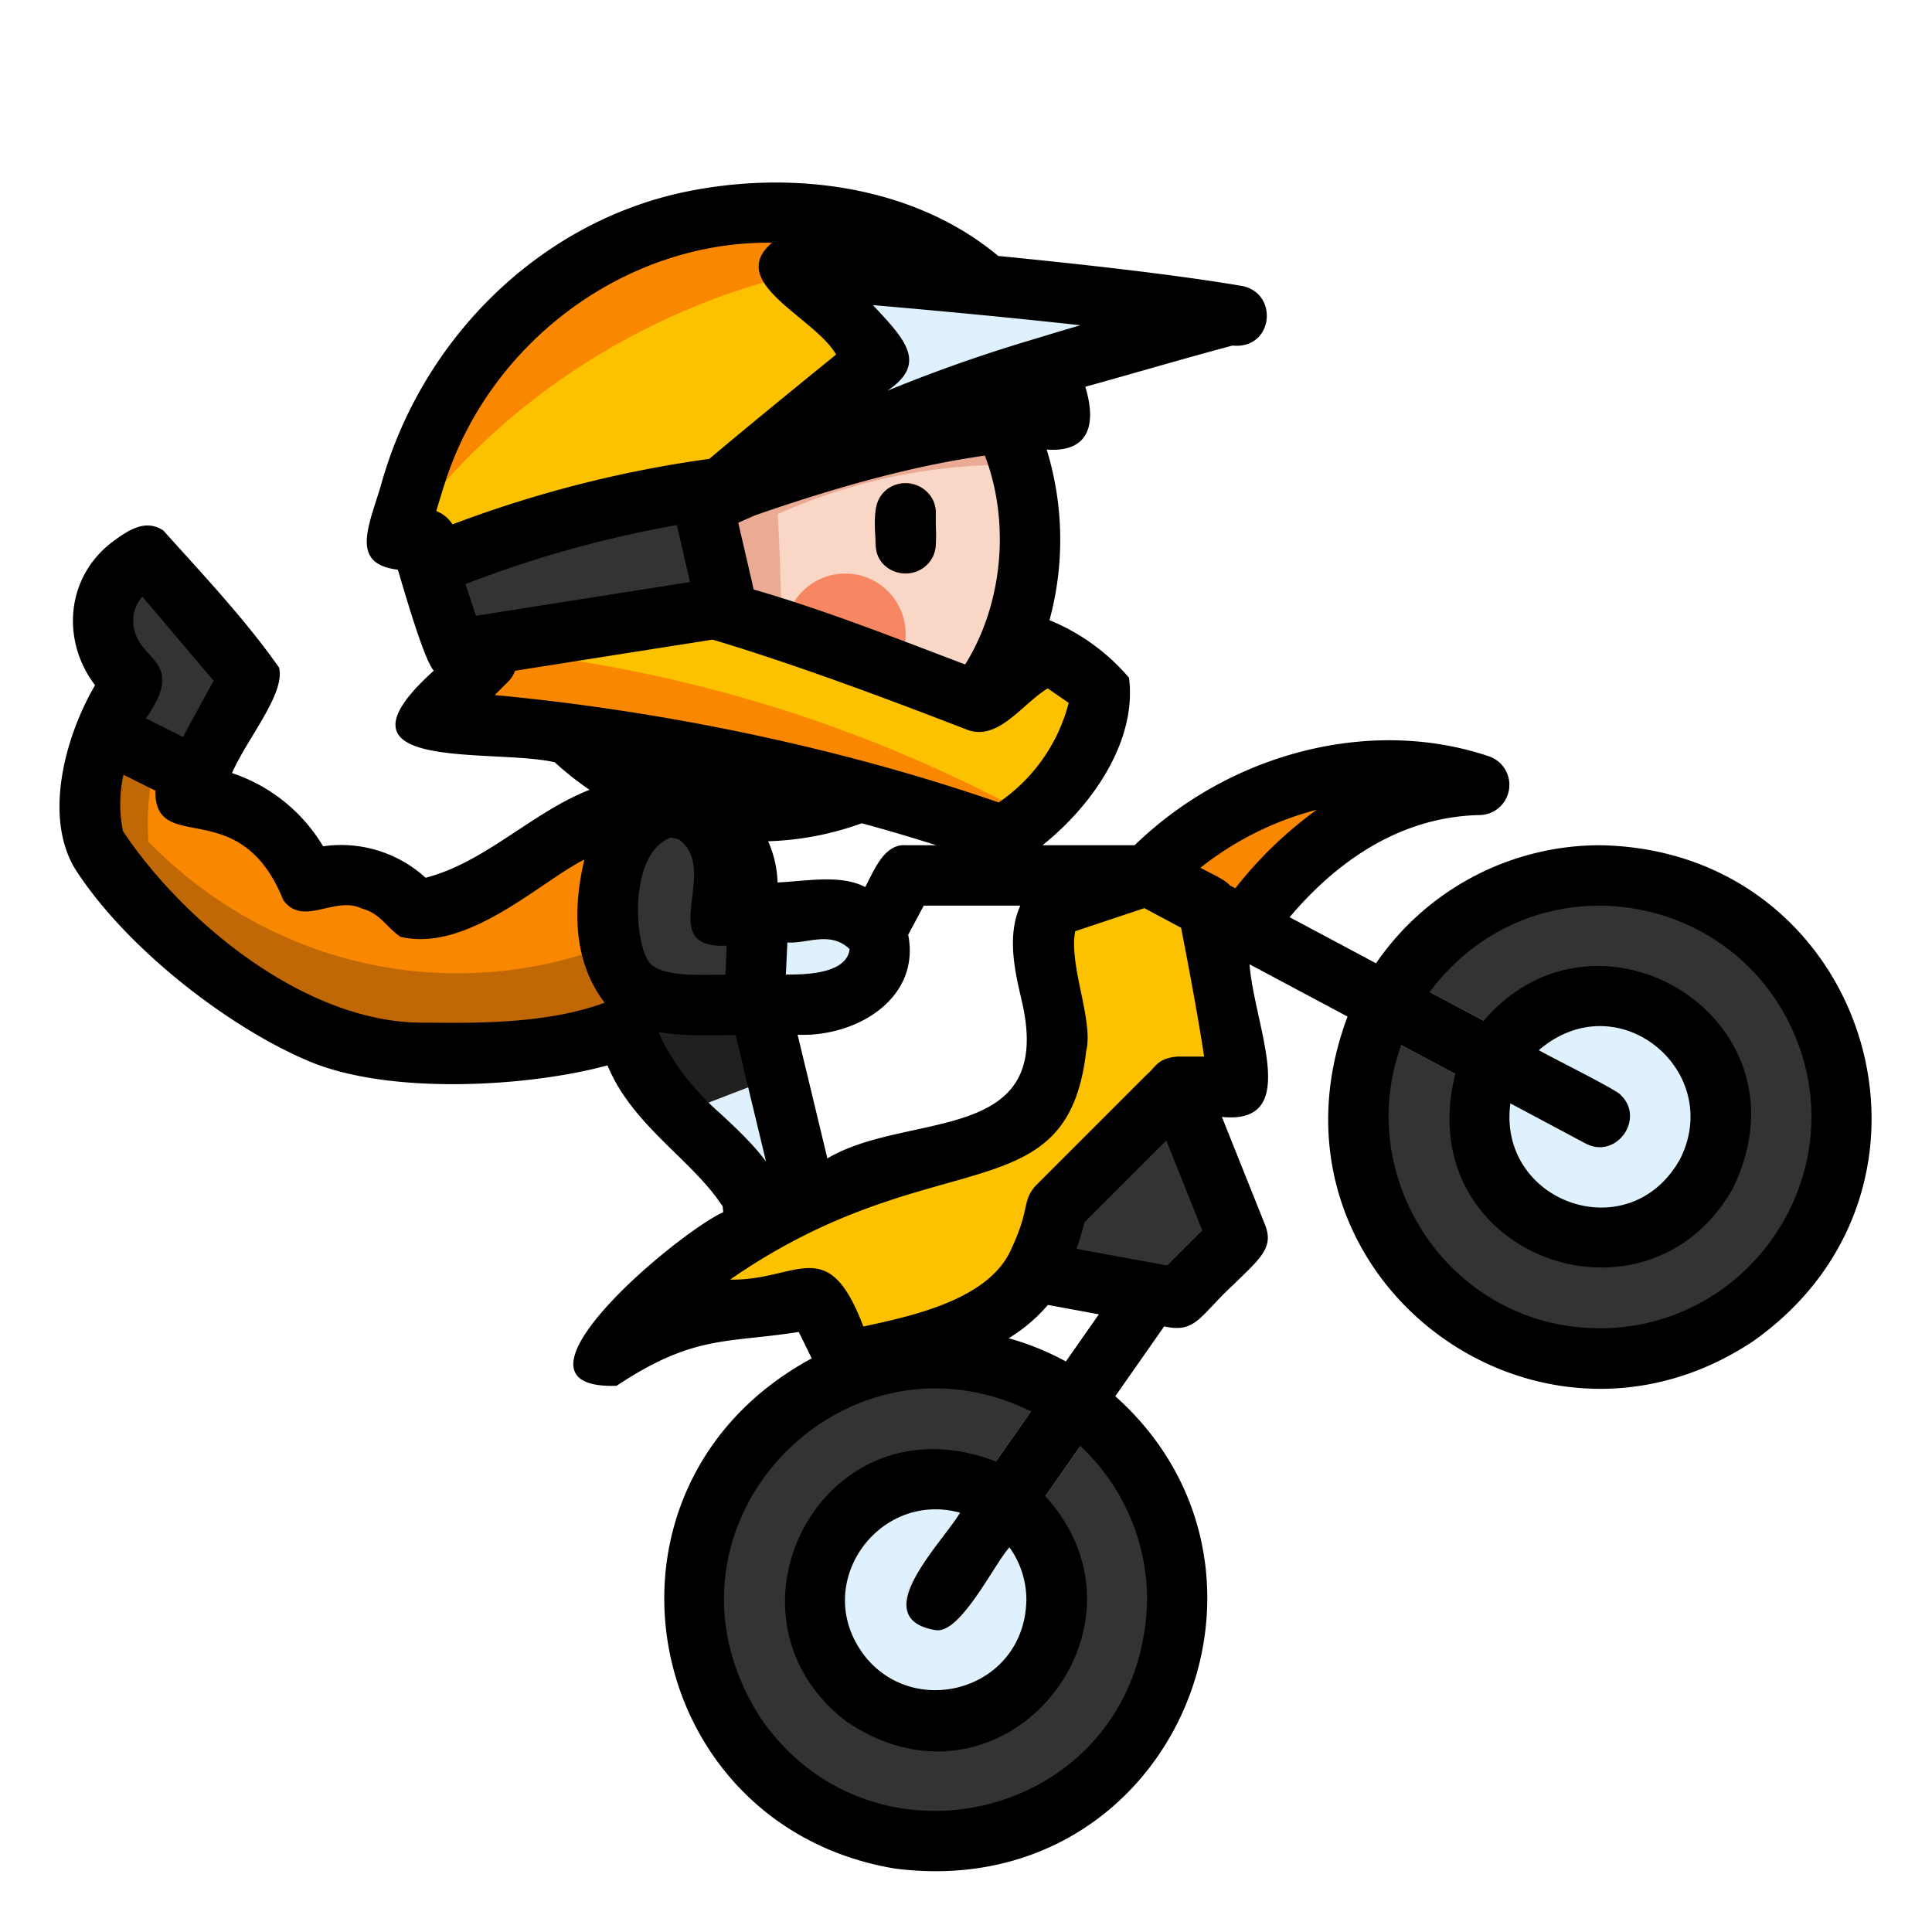 <svg height="512" viewBox="0 0 512 512" width="512" xmlns="http://www.w3.org/2000/svg"><g><g><circle cx="248" cy="424" fill="#333" r="64"/><circle cx="248" cy="424" fill="#dff1fc" r="32"/><path d="m247.993 432a8 8 0 0 1 -6.547-12.589l56-80a8 8 0 1 1 13.108 9.176l-56 80a7.99 7.99 0 0 1 -6.561 3.413z" fill="#dae3e8"/><path d="m199.505 319.283c-.175-6.27-11.271-15.665-16.188-20.3-22.723-21.407-23.347-44.723-22.543-76.1.154-6.006 6.7-9.98 12.708-9.81s11.369 4.211 14.675 9.228 4.9 10.939 6.391 16.759c2.341 9.148 4.551 18.329 6.761 27.51l10.491 43.584c.776 3.226 1.558 6.553 1.045 9.831s-2.647 6.533-5.868 7.328-7.377-4.713-7.472-8.03z" fill="#212021"/><path d="m205.8 285.247-26.126 10.084c1.148 1.225 2.354 2.444 3.64 3.656 4.917 4.631 16.013 14.026 16.188 20.3.093 3.317 4.248 8.824 7.47 8.03s5.356-4.05 5.868-7.328-.269-6.605-1.045-9.831q-2.995-12.458-5.995-24.911z" fill="#dff1fc"/><path d="m25 223c8 16 33.042 35.641 40 40 17.259 10.811 27.637 15.7 48 16s43.195-.178 60.558-10.821c7.831-4.8 15.49-10.435 20.254-18.287s6.068-18.376 1.138-26.125c-5.676-8.92-17.921-11.666-28.249-9.4s-19.272 8.469-28.1 14.283-18.256 11.516-28.78 12.53a24.652 24.652 0 0 0 -28.386-7.493c-5.409-13.187-18.166-22.917-32.415-22.741 5.734-10.331 11.579-21.269 17.313-31.6-8.89-10.079-18.551-22-27.441-32.075-6.025 2.984-10.886 8.637-11.517 15.331a20.218 20.218 0 0 0 7.781 17.676c-8.477 14.322-13.744 26.47-10.156 42.722z" fill="#f98800"/><path d="m194.95 223.767a19.193 19.193 0 0 0 -3.485-4.052 48.733 48.733 0 0 1 -16.279 22.4c-9.988 7.8-22.354 12.065-34.847 14.188-37.392 6.356-74.416-6.153-100.995-33.212-1.116-15.958 3.53-31.685 10.712-45.979a33.6 33.6 0 0 1 -18.622-23.953 17.524 17.524 0 0 0 -4.059 9.447 20.218 20.218 0 0 0 7.781 17.676c-8.477 14.318-13.744 26.466-10.156 42.718 8 16 33.042 35.641 40 40 17.259 10.811 27.637 15.7 48 16s43.195-.178 60.558-10.821c7.831-4.8 15.49-10.435 20.254-18.287s6.068-18.376 1.138-26.125z" fill="#c16806"/><path d="m66.333 179.347c-8.89-10.079-18.551-22-27.441-32.075-6.025 2.984-10.886 8.637-11.517 15.331a20.218 20.218 0 0 0 7.781 17.676 115.837 115.837 0 0 0 -7.143 13.728l23.787 11.893c4.837-8.8 9.724-17.889 14.533-26.553z" fill="#333"/><circle cx="201" cy="143" fill="#fad6c6" r="72"/><circle cx="224" cy="168" fill="#f78663" r="16"/><path d="m206.088 136.253a149.658 149.658 0 0 1 64.129-13.064 72.016 72.016 0 1 0 -24.017 75.843c-13.493-2.886-25.915-8.128-38.232-15.23-1.005-15.582-.879-31.968-1.88-47.549z" fill="#eaaa94"/><path d="m281 111c-31.693.784-65.017 11.148-94.794 22.03 2.036 9.258 4.723 20.351 6.759 29.61 22.377 6.018 45.091 15.432 66.811 23.507 6.309-4.722 11.61-9.085 17.919-13.807 4.678 4.087 9.566 6.541 14.243 10.628-2 16.027-12.321 30.443-26.3 38.537-44.359-16.105-105.491-28.421-152.638-30.505l16-16s-9.744-21.58-16-32a43.639 43.639 0 0 0 -8 0s4.1-13.853 5.382-17.738a101.9 101.9 0 0 1 11.667-24.023 100.388 100.388 0 0 1 39.6-35.117c23.8-11.549 52.219-12.765 77.124-4.05 19.956 6.981 40.146 26.59 42.227 48.928z" fill="#fcc200"/><g fill="#f98800"><path d="m129 175-16 16c47.147 2.084 108.28 14.4 152.64 30.5a54.581 54.581 0 0 0 7.567-5.295 373.494 373.494 0 0 0 -145.561-44.17c.854 1.845 1.354 2.965 1.354 2.965z"/><path d="m250.711 67.755a64.227 64.227 0 0 0 -11.935-5.683c-24.9-8.715-53.322-7.5-77.124 4.05a100.388 100.388 0 0 0 -39.6 35.117 101.9 101.9 0 0 0 -11.667 24.023c-1.285 3.885-5.385 17.738-5.385 17.738s.291-.039.857-.079c32.467-46.213 88.443-74.961 144.854-75.166z"/></g><path d="m233 95s-15.2-18.545-24-24c0 0 80.6 6.093 118.853 12.675-4.206-.724-12.39 2.961-16.526 4.016q-8.873 2.263-17.689 4.744-17.946 5.049-35.626 10.985c-22.768 7.646-49.934 21.169-72.012 30.58 1.962-2.517 47-39 47-39z" fill="#dff1fc"/><g fill="#333"><path d="m167.839 262.035c5.147 4.165 12.349 4.333 18.97 4.308l21.854-.083c6.26-.024 12.629-.373 17.953-3.665s8.7-10.744 5-15.791c-3.622-4.937-9.856-6.517-15.92-5.674-8.609 1.2-16.636.465-25.244 1.661 1.949-6.5 2.224-9.469.966-16.142s-6.864-13.056-13.647-12.731c-18.485.887-21.464 38.782-9.932 48.117z"/><path d="m194.3 160.538-73.63 11.611-7.282-21.972a306.043 306.043 0 0 1 75.132-20.6z"/><circle cx="424" cy="296" r="64"/></g><circle cx="424" cy="296" fill="#dff1fc" r="32"/><path d="m320 240s-15.238-8.09-16-8c-.025 0-23.982 7.982-24 8-8 8 0 24 0 32s0 16-8 24c-10.231 10.231-20.255 7.853-33.99 12.4-26.39 8.741-62.01 27.6-78.01 51.6 24-16 33.072-11.011 56-16 2 3.451 8 16 8 16 8 0 42-7 50-23 5.072-10.145 6-17 6-17l32-32h16c0-8-8-48-8-48z" fill="#fcc200"/><path d="m328 248c15.277-22.407 36.886-39.445 64-40-30.408-10.262-65.763.86-88 24z" fill="#f98800"/><path d="m312 288 16 40-16 16-38-7 6-25z" fill="#333"/><path d="m423.993 304a7.975 7.975 0 0 1 -3.758-.943l-118.235-63.057h-57.2l-5.741 10.765a8 8 0 0 1 -14.118-7.53l8-15a8 8 0 0 1 7.059-4.235h64a8 8 0 0 1 3.765.941l120 64a8 8 0 0 1 -3.772 15.059z" fill="#dae3e8"/><path d="m240 152a8 8 0 0 1 -8-8v-8a8 8 0 0 1 16 0v8a8 8 0 0 1 -8 8z" fill="#683b11"/><path d="m231.617 246.8c-3.622-4.937-9.856-6.517-15.921-5.674a134.594 134.594 0 0 1 -14.68.893q-.57 12.135-1.141 24.27l8.788-.033c6.26-.024 12.629-.373 17.954-3.665s8.702-10.74 5-15.791z" fill="#dff1fc"/></g><g><path d="m424 224a71.969 71.969 0 0 0 -59.341 31.285l-22.9-12.212c11.273-13.366 28.041-26.613 50.406-27.073a8 8 0 0 0 2.393-15.578c-31.187-10.522-68.476-1.041-93.879 23.58h-24.416c13.192-10.5 25.088-27.622 22.939-44.39a54.959 54.959 0 0 0 -21.082-15.256 81.144 81.144 0 0 0 -.738-45.211c11.888.816 13.018-7.465 10.235-16.648 12.3-3.393 26.3-7.536 39.01-10.915 10.84 1.067 12.344-13.826 2.583-15.789h-.021c-17.014-2.926-41.938-5.727-64.645-7.958-22.765-19.008-55.481-22.84-83.517-16.87-38.376 8.241-69.59 39.132-80.2 78.092-3.447 11.15-7.765 20.422 4.61 21.926 1.173 3.8 6.812 23.8 9.518 26.755-30.34 27.311 15.4 20.446 32.059 24.271a80.573 80.573 0 0 0 9.224 7.3c-15.055 5.854-27.738 19.288-43.447 23.3a33.289 33.289 0 0 0 -27.168-8.333 44.417 44.417 0 0 0 -24.133-19.4c3.945-9.132 14.219-21.1 12.46-27.962-8.818-12.608-20.185-24.653-30.66-36.322-4.45-2.936-8.628-.556-12.979 2.633-12.866 9.293-14.229 26.437-5.117 38.36-7.304 12.384-13.924 33.932-5.458 48.415 13.277 20.942 40.625 42.18 62.1 51.214 21.32 9.025 58.066 6.855 79.158 1.124 6.585 16 22.434 24.937 30.531 37.386a12.7 12.7 0 0 0 .161 1.5c-12.609 5.812-61.717 47.124-28.292 46.026 20.529-13.613 29.092-11.241 48.276-14.269 1.135 2.267 2.4 4.842 3.444 7-62.763 33.959-45.926 123.919 22.068 135.208 73.531 9.437 110.482-78.691 58.377-125.179l12.961-18.517c8.427 1.948 9.494-2.87 18.225-10.923 7.178-7.011 10.8-9.83 8.6-15.751l-11.529-28.819c21.329 2.139 8.556-24 7.326-40.458l25.974 13.858c-25.492 67.842 49.25 124.9 107.537 86 58.061-41.076 30.186-130.271-40.653-131.4zm-153.326 40.788c9.419 39.116-29.908 29.411-51.406 42.2-2.436-10.108-5.389-22.384-7.888-32.767 15.724.631 32.616-9.677 29.3-26.5l4.12-7.721h25.6c-3.629 7.968-1.429 17.459.274 24.788zm-45.512-13.265c-.749 6.287-10.7 6.8-16.9 6.738l.4-8.5c5.206.398 11.338-3.161 16.5 1.762zm-52.291 4.293c-4.687-3.113-6.952-29.449 4.877-33.852a21.075 21.075 0 0 1 2.147.479c11.239 8.124-6.691 29.208 12.709 28.153l-.363 7.727c-5.817-.031-15.494.623-19.37-2.507zm154.509-20.416-1.464-.781c-1.689-1.807-5.264-3.22-7.787-4.656a83.38 83.38 0 0 1 30.848-15.381 106.934 106.934 0 0 0 -21.597 20.818zm-87.38-11.4c-5.728-.459-8.543 7.1-10.7 11.07-6.611-3.378-15.3-1.587-23.237-1.206a29.187 29.187 0 0 0 -2.5-10.925 79.436 79.436 0 0 0 24.818-4.77c6.847 1.869 13.45 3.817 19.762 5.831zm-107.01-61.892-6.86 1.085-2.783-8.4a300.131 300.131 0 0 1 56.033-15.648c1.095 4.839 2.193 9.524 3.482 15.1q-24.934 3.929-49.872 7.863zm66.739-5.886c-1.22-5.39-2.661-11.5-4.079-17.691 1.459-.642 2.921-1.287 4.411-1.951 23.8-8.262 43.36-13.352 60.936-15.844 6.7 17.477 4.87 39.17-5.215 55.351-17.872-6.763-37.34-14.48-56.053-19.865zm75.639-66.753c-.213.056-.424.12-.635.2a406.169 406.169 0 0 0 -39.567 13.879c10.734-7.229 4.755-13.548-3.841-22.69 15.082 1.3 35.559 3.18 55 5.342q-5.48 1.586-10.957 3.269zm-157.392 38.3c11.924-37.123 47.8-63.931 86.629-63.447-12.437 10.565 11.311 19.738 16.976 29.637-17.663 14.342-27.76 22.7-33.6 27.646a312.046 312.046 0 0 0 -68.069 17.366 8.761 8.761 0 0 0 -4.3-3.535c.946-3.136 1.877-6.186 2.364-7.665zm16.681 52.886a7.978 7.978 0 0 0 1.843-2.9q26.174-4.132 52.35-8.25c21.985 6.609 45.164 15.261 67.164 23.772 8.4 3.448 14.759-6.691 21.645-10.844 1.522 1.079 3.293 2.25 5.553 3.85a45.79 45.79 0 0 1 -18.545 26.376c-41.945-14.524-89.123-24.317-133.552-28.459zm-99.312-17.305a9.752 9.752 0 0 1 2.368-5.237c5.923 6.9 12.576 14.929 18.908 22.273-2.665 4.855-5.19 9.5-8.136 14.912l-9.839-4.92c11.854-16.756-4.286-14.791-3.301-27.028zm77.773 107.65c-31.618.719-64.6-26.794-80.513-50.714a35.7 35.7 0 0 1 .124-14.978l8.435 4.217c-.123 17.6 22.4.312 33.913 29.019 5.306 7.192 13.568-1.237 20.761 2.21 4.969 1.333 6.225 4.634 10.272 7.508 17.783 4.227 37.073-14.654 48.763-20.479-2.954 12.44-3.248 26.633 5.362 37.95-14.274 5.267-31.735 5.502-47.117 5.267zm77.607 23.944c-6.662-5.817-13.046-13.881-16.215-21.467 6.337 1.257 13.961.781 20.435.834 2.517 10.457 5.518 22.935 8.072 33.537-3.079-4.228-7.461-8.456-12.292-12.903zm113.275 129.056c-1.4 57.388-72.643 75.6-102.709 30.861-31.449-49.825 21.748-105.631 71.927-80.837l-9.3 13.288c-46.028-17.743-76.2 41.06-39.524 68.96 41.459 28 84.473-24.923 52.619-59.766l9.3-13.291a55.839 55.839 0 0 1 17.687 40.785zm-32 0c-.436 23.448-28.708 31.7-42.349 15.454-15.387-18.76 2.747-44.611 24.768-38.575-4.226 7.438-25.378 28.024-6.425 31.122 6.626 1.073 15.914-18.282 19.527-21.937a23.863 23.863 0 0 1 4.479 13.936zm10.471-63.194a71.558 71.558 0 0 0 -15.169-6.157 43.087 43.087 0 0 0 10.4-8.832l13.513 2.489zm26.844-25.435-24.03-4.426a64.661 64.661 0 0 0 2.086-7l21.707-21.707 9.535 23.838zm9.785-55.371h-6.977c-5.382.388-5.942 2.91-8 4.562l-29.73 29.731c-3.645 4.236-1.311 5.771-6.3 16.5-5.809 13.768-26.915 18.041-39.3 20.747-9.461-25.119-17.531-12.038-35.314-12.436 54-37.427 89.3-16.674 94.372-60.541 2-8.149-4.642-22.576-2.918-31.781 4.284-1.43 13.433-4.48 18.327-6.108l9.741 5.2c2.131 10.861 4.752 25.059 6.099 34.126zm104.9 72c-39.484 0-65.581-39.5-52.668-75.023l14.327 7.641c-12.056 48.112 50.356 70.7 73.382 30.659 22.364-44.774-35.374-80.341-65.84-44.77l-14.316-7.634c25.6-34.182 75.586-28.418 94.469 6.683 20.187 38.07-7.882 82.43-49.354 82.444zm-3.765-48.941c8.144 4.252 15.8-6.63 9.271-12.865-.417-1.1-20.762-11.165-21.695-11.894 21.027-18.042 49.2 5.593 37.41 28.9-13.538 24.113-48.483 11.372-44.952-14.793z"/><path d="m248 136c.031-8.034-10.9-10.859-14.908-4.037-2 3.892-1.082 9.809-.807 14.163 1.521 6.687 11.126 7.931 14.623 1.911 1.944-2.731.819-9.221 1.092-12.037z"/></g></g></svg>